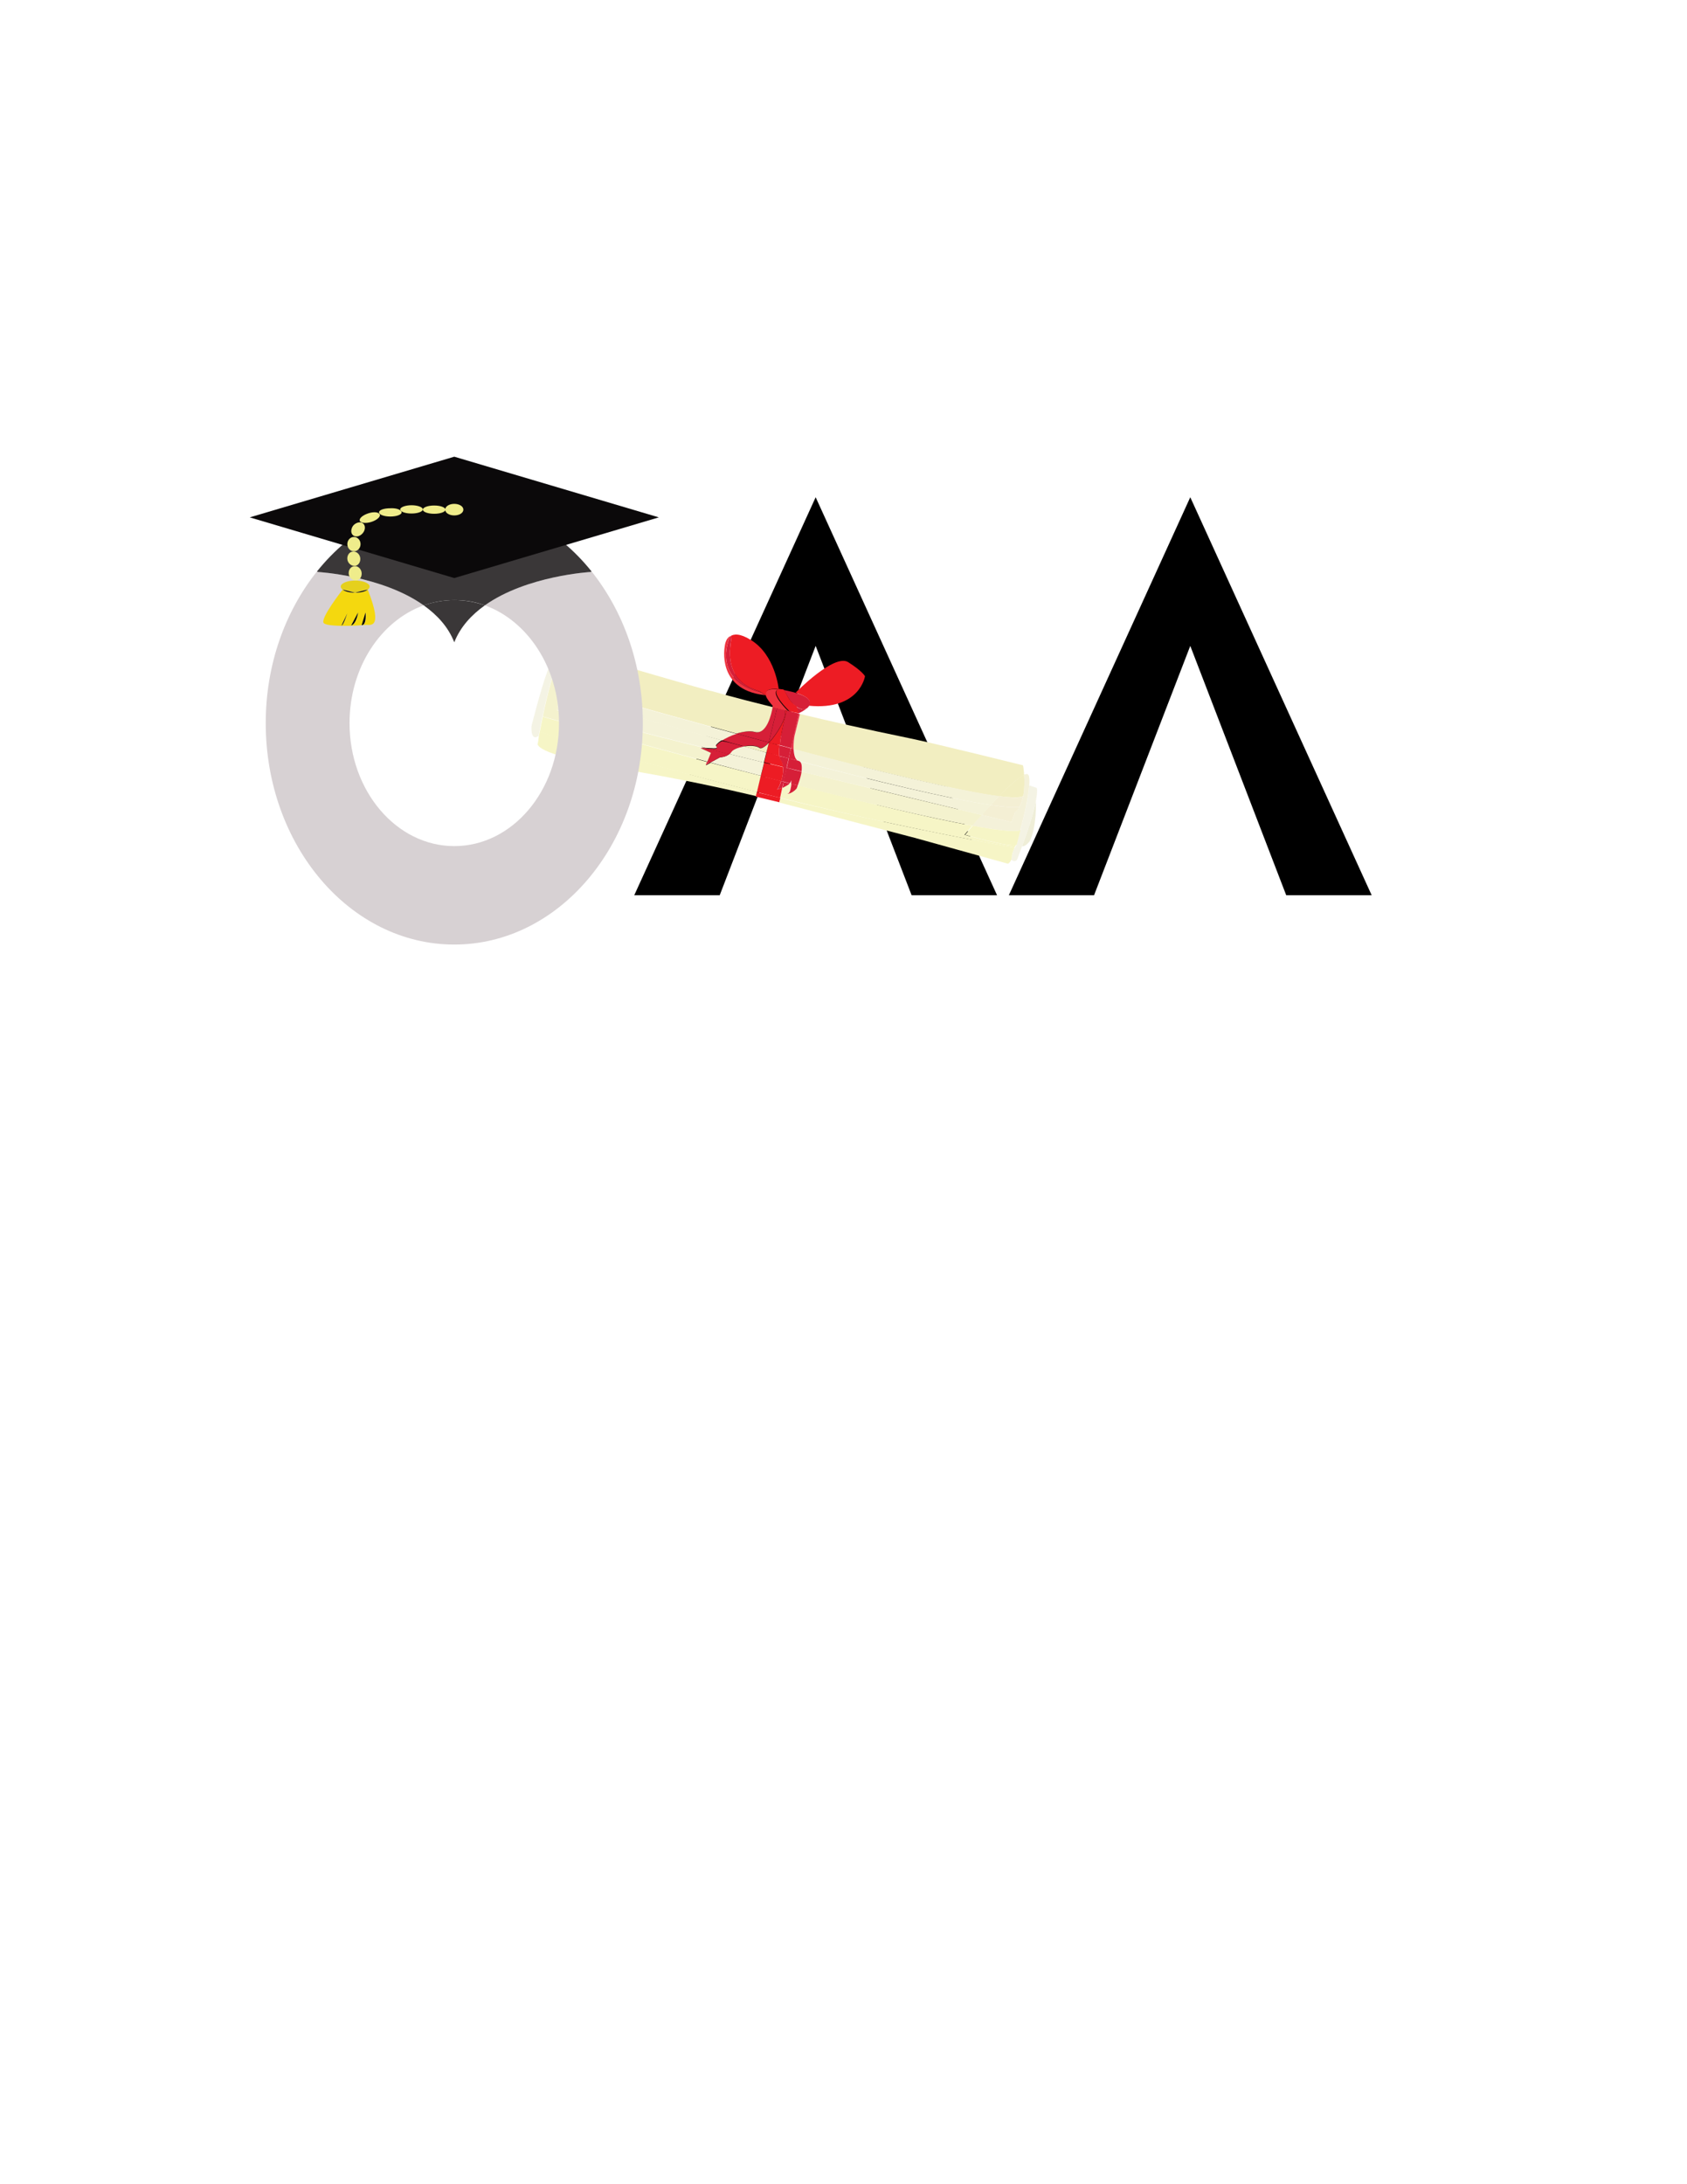 <?xml version="1.0" encoding="utf-8"?>
<!-- Generator: Adobe Illustrator 20.0.0, SVG Export Plug-In . SVG Version: 6.00 Build 0)  -->
<svg version="1.1" id="Layer_1" xmlns="http://www.w3.org/2000/svg" xmlns:xlink="http://www.w3.org/1999/xlink" x="0px" y="0px"
	 viewBox="0 0 612 792" style="enable-background:new 0 0 612 792;" xml:space="preserve">
<style type="text/css">
	.st0{fill:#EFEED8;}
	.st1{fill:#F4F3E4;}
	.st2{fill:#F4F1D9;}
	.st3{fill:#F6F5C6;}
	.st4{fill:#F4EFD4;}
	.st5{fill:#F2EEC1;}
	.st6{fill:#F4F2D8;}
	.st7{fill:#F4F2CE;}
	.st8{fill:#ED1C24;}
	.st9{fill:#D61F38;}
	.st10{fill:#E63A4E;}
	.st11{fill:#EE323E;}
	.st12{fill:#D7D1D3;}
	.st13{fill:#3A3738;}
	.st14{fill:#0B090A;}
	.st15{fill:#EFEC8B;}
	.st16{fill:#F4D80F;}
	.st17{fill:#E5D01D;}
</style>
<g id="XMLID_2_">
	<g>
		<polygon points="431.8,180.3 497.6,324.6 466.6,324.6 431.8,234.2 396.9,324.6 366,324.6 		"/>
		<polygon points="295.9,180.3 361.7,324.6 330.7,324.6 295.9,234.2 261.1,324.6 230.1,324.6 		"/>
	</g>
	<g>
	</g>
</g>
<g>
	<g id="XMLID_4_">
		<g>
			<path class="st0" d="M375.8,290.4c0,0,0.4,9.6-2.3,14.7c0,0-1.6,2.1-2.7,1.7C372.5,302.3,374.9,295.3,375.8,290.4z"/>
			<path class="st1" d="M375.8,290.4c-0.9,5-3.3,12-5,16.4c-0.9,2.5-1.6,4.3-1.6,4.3s-0.4,2-2.3,0.7c0.1-0.3,0.2-0.7,0.2-1.2
				c0-1.1,0.5-2.3,1-3.1c0.3-0.5,0.5-0.9,0.6-0.9c0,0,0,0,0,0s0.6-2.2,1.4-5.3c1.3-4.9,3-12.1,3.3-16.5l2.7,0.9
				C376.4,286.6,376.2,288.3,375.8,290.4z"/>
			<path class="st2" d="M373.4,284.6c-0.3,4.5-2,11.7-3.3,16.5l-0.2,0c-2.4,0.6-8.6-0.1-17.2-1.7c1-1.1,2.1-2.5,3.4-3.9
				c6.8,1.6,10.9,2.6,10.9,2.6l1.2-3.5c0.6-0.6,1.1-1.2,1.6-2c0.7-1.2,1.1-2.6,1.4-4c0.5-2.7,0.5-5.6,0.3-7.7c0.5-0.2,1-0.3,1.3-0.2
				l0.3,0.3C373.5,281.7,373.5,283,373.4,284.6z"/>
			<path class="st3" d="M370,301.1l0.2,0c-0.8,3.1-1.4,5.3-1.4,5.3s0,0,0,0c-2.6,0.9-18.7-3.7-18.7-3.7s1.1-1.3,2.8-3.3
				C361.4,301,367.5,301.7,370,301.1z"/>
			<path class="st3" d="M367.9,307.3l0.2,0.1c-0.4,0.8-1,2-1,3.1c0,0.5-0.1,0.9-0.2,1.2c-0.4,1-1.2,1.5-1.2,1.5l-33.9-9.4
				l-47.5-12.4c0,0-0.5-0.1-1.6-0.4l0.4-1.6C308.8,295.6,338.1,302,367.9,307.3z"/>
			<path class="st4" d="M371.2,288.6c-0.3,1.4-0.7,2.8-1.4,4c-2.1,0.3-5.6,0-10.4-0.7c1-1.1,2-2.1,3-3.2
				C367.3,289.3,370.4,289.4,371.2,288.6z"/>
			<path class="st4" d="M369.8,292.6c-0.4,0.8-0.9,1.4-1.6,2l-1.2,3.5c0,0-4.1-1-10.9-2.6c1-1.2,2.1-2.4,3.3-3.6
				C364.2,292.6,367.8,292.9,369.8,292.6z"/>
			<path class="st5" d="M371.5,280.9c0.2,2.2,0.2,5-0.3,7.7c-0.9,0.7-3.9,0.7-8.7,0.1C366.1,285,369.5,281.8,371.5,280.9z"/>
			<path class="st5" d="M371.4,279.5c0.1,0.4,0.1,0.9,0.1,1.5c-2,0.9-5.5,4.1-9,7.8c-14.5-1.9-44.5-9.2-74.6-17.1
				c-0.1-2.3,0.3-4.7,0.3-4.7l2-8.1c10.5,2.5,23.7,5.5,39.8,8.8c9.3,1.9,41.1,9.8,41.1,9.8S371.3,278.2,371.4,279.5z"/>
			<path class="st3" d="M367.9,307.3c-29.8-5.2-59.1-11.7-84.8-18l0.8-3.7c1-0.4,2-1,2.6-1.6c0.2,0,0.4,0.1,0.5,0.1
				c-0.1,1.4-0.5,3.5-1.2,3.6c-0.9,0.1,1.1,0.3,3.1-1.8l0,0c0.3-0.3,0.5-0.7,0.8-1.1c24.1,6.1,47.5,11.8,63,14.6
				c-1.7,2-2.8,3.3-2.8,3.3s16.2,4.6,18.7,3.7c0,0-0.3,0.4-0.6,0.9L367.9,307.3z"/>
			<path class="st6" d="M362.5,288.7c-1,1-2,2.1-3,3.2c-15.2-2.2-42.3-8.8-69.8-16c0,0,0,0,0,0c-1.3-0.4-1.7-2.3-1.8-4.3
				C318,279.5,348,286.8,362.5,288.7z"/>
			<path class="st6" d="M359.5,291.9c-1.1,1.2-2.3,2.5-3.3,3.6c-14.4-3.4-40.7-9.8-65.4-15.7c0.3-1.8,0.2-3.5-1.1-3.8
				C317.2,283.1,344.3,289.7,359.5,291.9z"/>
			<path class="st7" d="M289.7,284.9c-0.1,0-0.2-0.1-0.3-0.1c0.2-0.6,1-2.9,1.4-5c24.8,6,51.1,12.3,65.4,15.7
				c-1.3,1.4-2.5,2.8-3.4,3.9C337.3,296.6,313.8,291,289.7,284.9z"/>
			<path class="st8" d="M313.8,245.2c0,0-1.9,12.5-20.4,10.7c0.9-1.4,0.4-3.1-4.7-4.7l0-0.1c0,0,13.9-14.2,19-11
				C312.9,243.4,313.8,245.2,313.8,245.2z"/>
			<path class="st9" d="M290.8,279.8c-0.3,2.1-1.2,4.4-1.4,5c-0.8-0.2-1.6-0.4-2.4-0.6c0.1-1,0-1.6-0.1-0.9c0,0.3-0.2,0.5-0.5,0.7
				c-0.7-0.2-1.5-0.4-2.2-0.6l1.1-5C287.2,278.9,289,279.4,290.8,279.8z"/>
			<path class="st9" d="M289.4,284.8c0,0.1,0,0.1,0,0.1l-0.4,1l0,0c-1.9,2.2-3.9,2-3.1,1.8c0.7-0.1,1.1-2.2,1.2-3.6
				C287.8,284.4,288.6,284.6,289.4,284.8z"/>
			<path class="st9" d="M289.7,275.9c1.2,0.3,1.3,2,1.1,3.8c-1.8-0.4-3.6-0.9-5.4-1.3l0.8-3.5C287.3,275.3,288.5,275.6,289.7,275.9
				C289.7,275.9,289.7,275.9,289.7,275.9z"/>
			<path class="st9" d="M288.8,251.3c5.1,1.5,5.6,3.3,4.7,4.7c-0.2,0.3-0.5,0.6-0.7,0.8l-1.6,0.5c-0.9-0.3-1.6-0.6-2.2-1l0,0
				c-3-1.9-3.5-5-4.8-6.1c0.6,0.1,1.2,0.2,2,0.4C287.1,250.8,288,251,288.8,251.3z"/>
			<path class="st9" d="M291.1,257.3l1.6-0.5c-1.2,1.1-3.1,1.9-3.1,1.9l-0.7-2.3C289.5,256.7,290.3,257,291.1,257.3z"/>
			<path class="st9" d="M287.9,271.6c0.1,2,0.5,4,1.8,4.3c-1.2-0.3-2.4-0.6-3.6-0.9l0.8-3.6C287.3,271.4,287.6,271.5,287.9,271.6z"
				/>
			<path class="st9" d="M284.3,283.5c0.7,0.2,1.5,0.4,2.2,0.6c-0.6,0.6-1.7,1.1-2.6,1.6L284.3,283.5z"/>
			<path class="st8" d="M283.1,289.3l-0.4,1.6c-1.6-0.4-4.5-1.1-8.3-2l-0.1,0l-0.2,0l0.4-1.6C277.3,287.9,280.2,288.6,283.1,289.3z"
				/>
			<path class="st8" d="M281.8,286.3c0.1,0,1-0.3,2-0.7l-0.8,3.7c-2.9-0.7-5.7-1.4-8.5-2.1l1.4-5.9c2.5,0.6,4.9,1.3,7.4,1.9
				C282.9,284.9,282.2,286.2,281.8,286.3C281.9,286.3,281.8,286.3,281.8,286.3z"/>
			<path class="st9" d="M284.3,283.5l-0.5,2.1c-1,0.4-1.9,0.7-2,0.7c0,0,0,0,0.1,0c0.3-0.1,1-1.4,1.5-3.1
				C283.7,283.3,284,283.4,284.3,283.5z"/>
			<path class="st9" d="M283.4,283.2c0.5-1.6,0.8-3.5,0.7-5.1c0.4,0.1,0.9,0.2,1.3,0.3l-1.1,5C284,283.4,283.7,283.3,283.4,283.2z"
				/>
			<path class="st10" d="M286.9,271.4l2.7-12.6c0.2,0,0.4,0.1,0.6,0.1l-2,8.1c0,0-0.4,2.4-0.3,4.7
				C287.6,271.5,287.3,271.4,286.9,271.4z"/>
			<path class="st9" d="M286.1,275l-0.8,3.5c-0.4-0.1-0.9-0.2-1.3-0.3c-0.1-1-0.3-1.8-0.8-2.4c-0.3-0.4-0.4-0.9-0.5-1.6
				C283.9,274.4,285,274.7,286.1,275z"/>
			<path class="st9" d="M286.9,271.4l-0.8,3.6c-1.1-0.3-2.2-0.6-3.4-0.9c-0.1-1-0.1-2.4,0.1-3.8C284.2,270.6,285.6,271,286.9,271.4z
				"/>
			<path class="st9" d="M289.7,258.7l-2.7,12.6c-1.4-0.4-2.7-0.7-4.1-1.1c0.5-5.4,2.5-12.6,2.5-12.6c0.3,0.1,0.5,0.1,0.8,0.2
				C287.3,258.1,288.4,258.4,289.7,258.7z"/>
			<path class="st8" d="M289.7,258.6L289.7,258.6c-1.2-0.2-2.4-0.5-3.5-0.8l0-0.1c0,0-7-6.7-3.7-7.9l0,0c0.5,0.1,1.1,0.1,1.7,0.2
				c1.2,1.1,1.7,4.3,4.8,6.1l0,0L289.7,258.6z"/>
			<path class="st8" d="M284.1,278.2c0.1,1.6-0.2,3.5-0.7,5.1c-2.5-0.6-4.9-1.3-7.4-1.9l1.2-4.8C279.4,277,281.7,277.6,284.1,278.2z
				"/>
			<path class="st8" d="M283.3,275.7c0.5,0.6,0.7,1.5,0.8,2.4c-2.3-0.6-4.6-1.1-6.9-1.7l0.9-3.6c1.6,0.4,3.2,0.8,4.7,1.3
				C282.9,274.8,283,275.4,283.3,275.7z"/>
			<path class="st8" d="M282.8,270.3c-0.2,1.5-0.2,2.8-0.1,3.8c-1.6-0.4-3.2-0.8-4.7-1.3l0.9-3.5c0,0,0.1-0.1,0.1-0.1
				C280.3,269.6,281.6,269.9,282.8,270.3z"/>
			<path class="st8" d="M279,269.3c3-3.2,6.6-9.2,5.8-11.7c0.2,0,0.4,0.1,0.6,0.1c0,0-2,7.2-2.5,12.6
				C281.6,269.9,280.3,269.6,279,269.3z"/>
			<path class="st9" d="M284.8,257.5c0.8,2.5-2.8,8.5-5.8,11.7c0,0,0,0-0.1,0l3-12.4C282.9,257.1,283.8,257.3,284.8,257.5z"/>
			<path class="st3" d="M195.5,266.8c0.1-0.4,0.2-0.9,0.3-1.5c3.9,1.2,35.5,11,78.8,21.8l-0.4,1.6l0.2,0
				c-10.5-2.5-28.5-6.5-49.2-9.9c-33.1-5.5-30.1-9.3-30.1-9.3s0.1-0.4,0.2-1C195.3,268.1,195.4,267.5,195.5,266.8z"/>
			<path class="st3" d="M276,281.3l-1.4,5.9c-43.3-10.8-74.9-20.6-78.8-21.8c0.3-1.6,0.7-3.5,1.1-5.5c2.2,0.6,28.3,8,59.7,16.4
				l-0.5,1.2l1.7-0.9C263.7,278.1,269.8,279.7,276,281.3z"/>
			<path class="st6" d="M277.2,276.5l-1.2,4.8c-6.2-1.6-12.3-3.2-18.3-4.8l3.5-1.9c0,0,2,0,3.4-1.2
				C268.6,274.4,272.8,275.4,277.2,276.5z"/>
			<path class="st6" d="M278,272.9l-0.9,3.6c-4.4-1.1-8.6-2.1-12.6-3.1c0.2-0.2,0.5-0.5,0.7-0.8c0.6-0.9,2.5-1.7,4.6-2
				C272.6,271.4,275.3,272.1,278,272.9z"/>
			<path class="st9" d="M278.9,269.2l0,0.1c-1.4,1.5-2.7,2.3-3.4,1.8c-1-0.8-3.4-0.9-5.7-0.5c-2.7-0.7-5.4-1.5-8-2.2
				c1.4-0.9,3.3-1.8,5.3-2.4C271,267.1,275,268.2,278.9,269.2z"/>
			<path class="st9" d="M281.9,256.8l-3,12.4c-4-1.1-7.9-2.1-11.8-3.2c2.3-0.7,4.8-1.1,6.6-0.6c4.4,1.2,6.1-6.8,6.5-9
				C280.8,256.6,281.4,256.7,281.9,256.8z"/>
			<path class="st11" d="M285.3,257.7c-0.2,0-0.4-0.1-0.6-0.1c-1-0.2-1.9-0.5-2.8-0.7c-0.6-0.1-1.1-0.3-1.7-0.4
				c0.1-0.4,0.1-0.6,0.1-0.6c-0.8-0.9-2.1-2.4-2.5-3.7c-0.4-1.5,0.4-2.6,4.5-2.2c-3.3,1.2,3.7,7.9,3.7,7.9l0,0.1
				C285.9,257.8,285.6,257.7,285.3,257.7z"/>
			<path class="st5" d="M280.3,256.4c-0.4,2.3-2.1,10.2-6.5,9c-1.8-0.5-4.3-0.1-6.6,0.6c-33.7-9.1-62.7-17.5-63.4-17.7
				c1-4.5,2.4-9.2,4-10.4c0,0,0.1-0.1,0.3-0.2c0.8-0.3,1.1-0.5,1.2-0.5c0,0,0,0,0,0c0.4-0.1,0.8-0.1,1.2,0.1c0,0,6.7,0.9,7.9,1.9
				c0,0,38.8,11.4,39.8,11.4C258.7,250.7,265.7,252.8,280.3,256.4z"/>
			<path class="st5" d="M278,272.9c-2.7-0.7-5.5-1.5-8.2-2.2c2.2-0.4,4.6-0.3,5.7,0.5c0.6,0.5,1.9-0.3,3.4-1.8L278,272.9z"/>
			<path class="st9" d="M269.9,270.7c-2.1,0.3-4,1.1-4.6,2c-0.2,0.3-0.4,0.6-0.7,0.8c-3.1-0.7-6-1.5-8.7-2.1l2.5,0.1
				c0,0,2.4,0.3,1.4-0.7c-0.3-0.3,0.5-1.2,2.1-2.1C264.5,269.2,267.2,269.9,269.9,270.7z"/>
			<path class="st9" d="M264.6,273.4c-1.4,1.2-3.4,1.2-3.4,1.2l-3.5,1.9c-0.4-0.1-0.8-0.2-1.2-0.3l1.3-3.2l-3.9-1.8l1.9,0.1
				C258.6,272,261.5,272.7,264.6,273.4z"/>
			<path class="st6" d="M267.2,266.1c-2,0.6-3.9,1.6-5.3,2.4c-30.9-8.4-56.8-15.9-58.8-16.5c0.2-1.1,0.5-2.3,0.7-3.5
				C204.5,248.6,233.5,257,267.2,266.1z"/>
			<path class="st6" d="M259.8,270.6c1,1-1.4,0.7-1.4,0.7l-2.5-0.1c-13.6-3.3-23.1-5.7-24.1-6.1c-1.8-0.7-29.7-7.6-29.7-7.6
				s0.3-2.4,0.9-5.6c2.1,0.6,28,8.1,58.8,16.5C260.3,269.4,259.4,270.3,259.8,270.6z"/>
			<path class="st10" d="M257.7,276.5l-1.7,0.9l0.5-1.2C256.9,276.3,257.3,276.4,257.7,276.5z"/>
			<path class="st9" d="M265.3,230.8c0.6,0.4-4.8,15.4,9.9,19.7l0,0l0.9,0.6c-18.8-4.9-11.2-20.4-11.2-20.4
				C265.1,230.7,265.2,230.8,265.3,230.8z"/>
			<path class="st8" d="M275.2,250.5c-14.7-4.2-9.3-19.2-9.9-19.7c-0.1-0.1-0.2-0.1-0.3-0.1c-0.1,0-0.2,0-0.2,0.1
				c1.3-1,3.6-1.2,7.5,1.2c9,5.4,10.2,17.9,10.2,17.9l0,0c-4.1-0.4-4.9,0.7-4.5,2.2l-0.9-0.1c0.2,0,0.4,0,0.6,0.1l-1.5-1
				L275.2,250.5L275.2,250.5z"/>
			<path class="st11" d="M264.2,231.2c0.1-0.2,0.3-0.3,0.5-0.4c0,0,0,0,0,0c0.1,0,0.2-0.1,0.2-0.1c0,0-7.6,15.5,11.2,20.4l1.5,1
				c-0.2,0-0.4,0-0.6-0.1c-17.1-2.1-14.1-17.5-14.1-17.5s0.1-1.7,1-3c0,0,0,0,0,0C264.1,231.4,264.2,231.3,264.2,231.2z"/>
			<path class="st7" d="M203,252c-0.6,3.2-0.9,5.6-0.9,5.6s27.9,6.9,29.7,7.6c1,0.4,10.5,2.8,24.1,6.1l-1.9-0.1l3.9,1.8l-1.3,3.2
				c-31.4-8.4-57.5-15.8-59.7-16.4c1.7-8.1,4.2-18.7,6.6-20.2c0,0,0,0,0,0c0.1,0,0.2-0.1,0.2-0.1c0,0,0,0,0,0
				c2.1-0.8,3.5-1.3,4.4-1.7c-0.2,0.1-0.3,0.2-0.3,0.2c-1.6,1.1-3,5.9-4,10.4C203.5,249.6,203.2,250.8,203,252z"/>
			<path class="st1" d="M196.8,259.8c-0.4,2.1-0.8,4-1.1,5.5c-0.1,0.5-0.2,1-0.3,1.5c-0.1,0.1-2.8,2.4-2.6-3.4
				c0.1-0.4,0.2-0.8,0.3-1.3c1.7-6.5,5.6-21.1,7-21.4c1.4-0.3,2.7-0.9,3.2-1.2C201.1,241.1,198.5,251.7,196.8,259.8z"/>
		</g>
		<g>
		</g>
	</g>
</g>
<g>
	<g id="XMLID_1_">
		<g>
			<path class="st12" d="M214.6,207.2c11.5,14.4,18.6,33.7,18.6,55c0,44.3-30.6,80.3-68.4,80.3c-37.8,0-68.4-35.9-68.4-80.3
				c0-21.3,7.1-40.6,18.6-55l0.3,0.2c0,0,23.2,1.3,38.4,12.1c-15.6,5.6-26.9,22.6-26.9,42.7c0,24.6,17,44.6,38,44.6
				c21,0,38-20,38-44.6c0-20.1-11.4-37.1-26.9-42.7c15.2-10.8,38.4-12.1,38.4-12.1L214.6,207.2z"/>
			<path class="st13" d="M214.6,207.2l-0.3,0.2c0,0-23.2,1.3-38.4,12.1c-3.5-1.3-7.2-1.9-11.1-1.9s-7.6,0.7-11.1,1.9
				c-15.2-10.8-38.4-12.1-38.4-12.1l-0.3-0.2c12.5-15.6,30.2-25.3,49.8-25.3C184.4,181.9,202.1,191.6,214.6,207.2z"/>
			<path class="st13" d="M164.8,217.6c3.9,0,7.6,0.7,11.1,1.9c-4.8,3.4-8.9,7.8-11.1,13.4c-2.2-5.6-6.2-9.9-11.1-13.4
				C157.2,218.3,161,217.6,164.8,217.6z"/>
		</g>
		<g>
		</g>
	</g>
</g>
<g>
	<g>
		<polygon class="st14" points="239,187.6 164.8,209.6 90.6,187.6 164.8,165.6 		"/>
	</g>
</g>
<g id="XMLID_3_">
	<g>
		<path class="st15" d="M164.8,182.7c1.8,0,3.3,0.9,3.3,2.1s-1.5,2.1-3.3,2.1c-1.8,0-3.3-0.9-3.3-2.1S163,182.7,164.8,182.7z"/>
		<ellipse class="st15" cx="157.5" cy="184.8" rx="4.1" ry="1.5"/>
		<path class="st15" d="M149.3,183.2c2.2,0,4.1,0.7,4.1,1.5s-1.8,1.5-4.1,1.5c-1.8,0-3.3-0.4-3.9-1c0,0,0,0,0,0
			c-0.1-0.2-0.2-0.3-0.2-0.5C145.2,183.9,147.1,183.2,149.3,183.2z"/>
		<path class="st15" d="M145.5,185.3c0.1,0.2,0.2,0.3,0.2,0.5c0,0.8-1.8,1.5-4.1,1.5s-4.1-0.7-4.1-1.5c0-0.9,1.8-1.5,4.1-1.5
			C143.4,184.2,144.9,184.6,145.5,185.3C145.4,185.3,145.5,185.3,145.5,185.3z"/>
		<path class="st15" d="M137.6,186.3c0.7,0.7-0.3,1.9-2.2,2.7c-1.9,0.8-4,0.8-4.7,0.1c-0.7-0.7,0.3-1.9,2.2-2.7
			C134.8,185.6,136.9,185.5,137.6,186.3z"/>
		<path class="st16" d="M121,226.8c-1.7-0.1-3-0.4-3.5-0.8c-1.7-1.4,6.8-12.2,6.8-12.2h0c0.9,0.7,2.6,1.1,4.5,1.1
			c1.9,0,3.7-0.4,4.6-1.1c5.9,14.8,0.6,12.6-0.7,12.8c-0.2,0-0.7,0.1-1.4,0.1c1.8-0.1,1.4-4.6,1.4-4.6l-1.4,4.6
			C128.9,226.9,124.2,227.1,121,226.8z M126,222.4l-2.1,4.4C124.6,226.7,125.8,222.8,126,222.4z M129.9,222.1l-2.5,4.7
			C129.3,226.2,129.9,222.1,129.9,222.1z"/>
		<path class="st17" d="M134.1,212.7c0,0.4-0.3,0.8-0.7,1.1l-4.6,1.1l-4.5-1.1h0c-0.4-0.3-0.7-0.7-0.7-1.1c0-1.2,2.4-2.2,5.3-2.2
			C131.7,210.5,134.1,211.5,134.1,212.7z"/>
		<path d="M128.8,214.9l4.6-1.1C132.5,214.5,130.8,214.9,128.8,214.9z"/>
		<path d="M132.6,222.1c0,0,0.5,4.5-1.4,4.6h0L132.6,222.1z"/>
		<path class="st15" d="M130.8,189.4c1.3,0.2,1.9,1.5,1.4,2.9c-0.5,1.4-2,2.4-3.2,2.2c-1.3-0.2-1.9-1.5-1.4-2.9
			C128,190.2,129.5,189.3,130.8,189.4z"/>
		<path class="st15" d="M131.2,207.8c0.1,1.5-0.8,2.7-2.1,2.7c-1.3,0-2.5-1.1-2.6-2.5c-0.1-1.4,0.8-2.7,2.2-2.7
			C129.9,205.2,131.1,206.3,131.2,207.8z"/>
		<path class="st15" d="M130.7,202.5c0.1,1.4-0.8,2.7-2.1,2.7c-1.3,0-2.5-1.1-2.6-2.5s0.8-2.7,2.1-2.7
			C129.4,199.9,130.6,201,130.7,202.5z"/>
		<ellipse class="st15" cx="128.4" cy="197.3" rx="2.4" ry="2.6"/>
		<path d="M127.4,226.8l2.5-4.7C129.9,222.1,129.3,226.2,127.4,226.8z"/>
		<path d="M124.3,213.8l4.5,1.1C126.9,214.9,125.2,214.5,124.3,213.8z"/>
		<path d="M123.9,226.8l2.1-4.4C125.8,222.8,124.6,226.7,123.9,226.8z"/>
	</g>
	<g>
	</g>
</g>
</svg>
